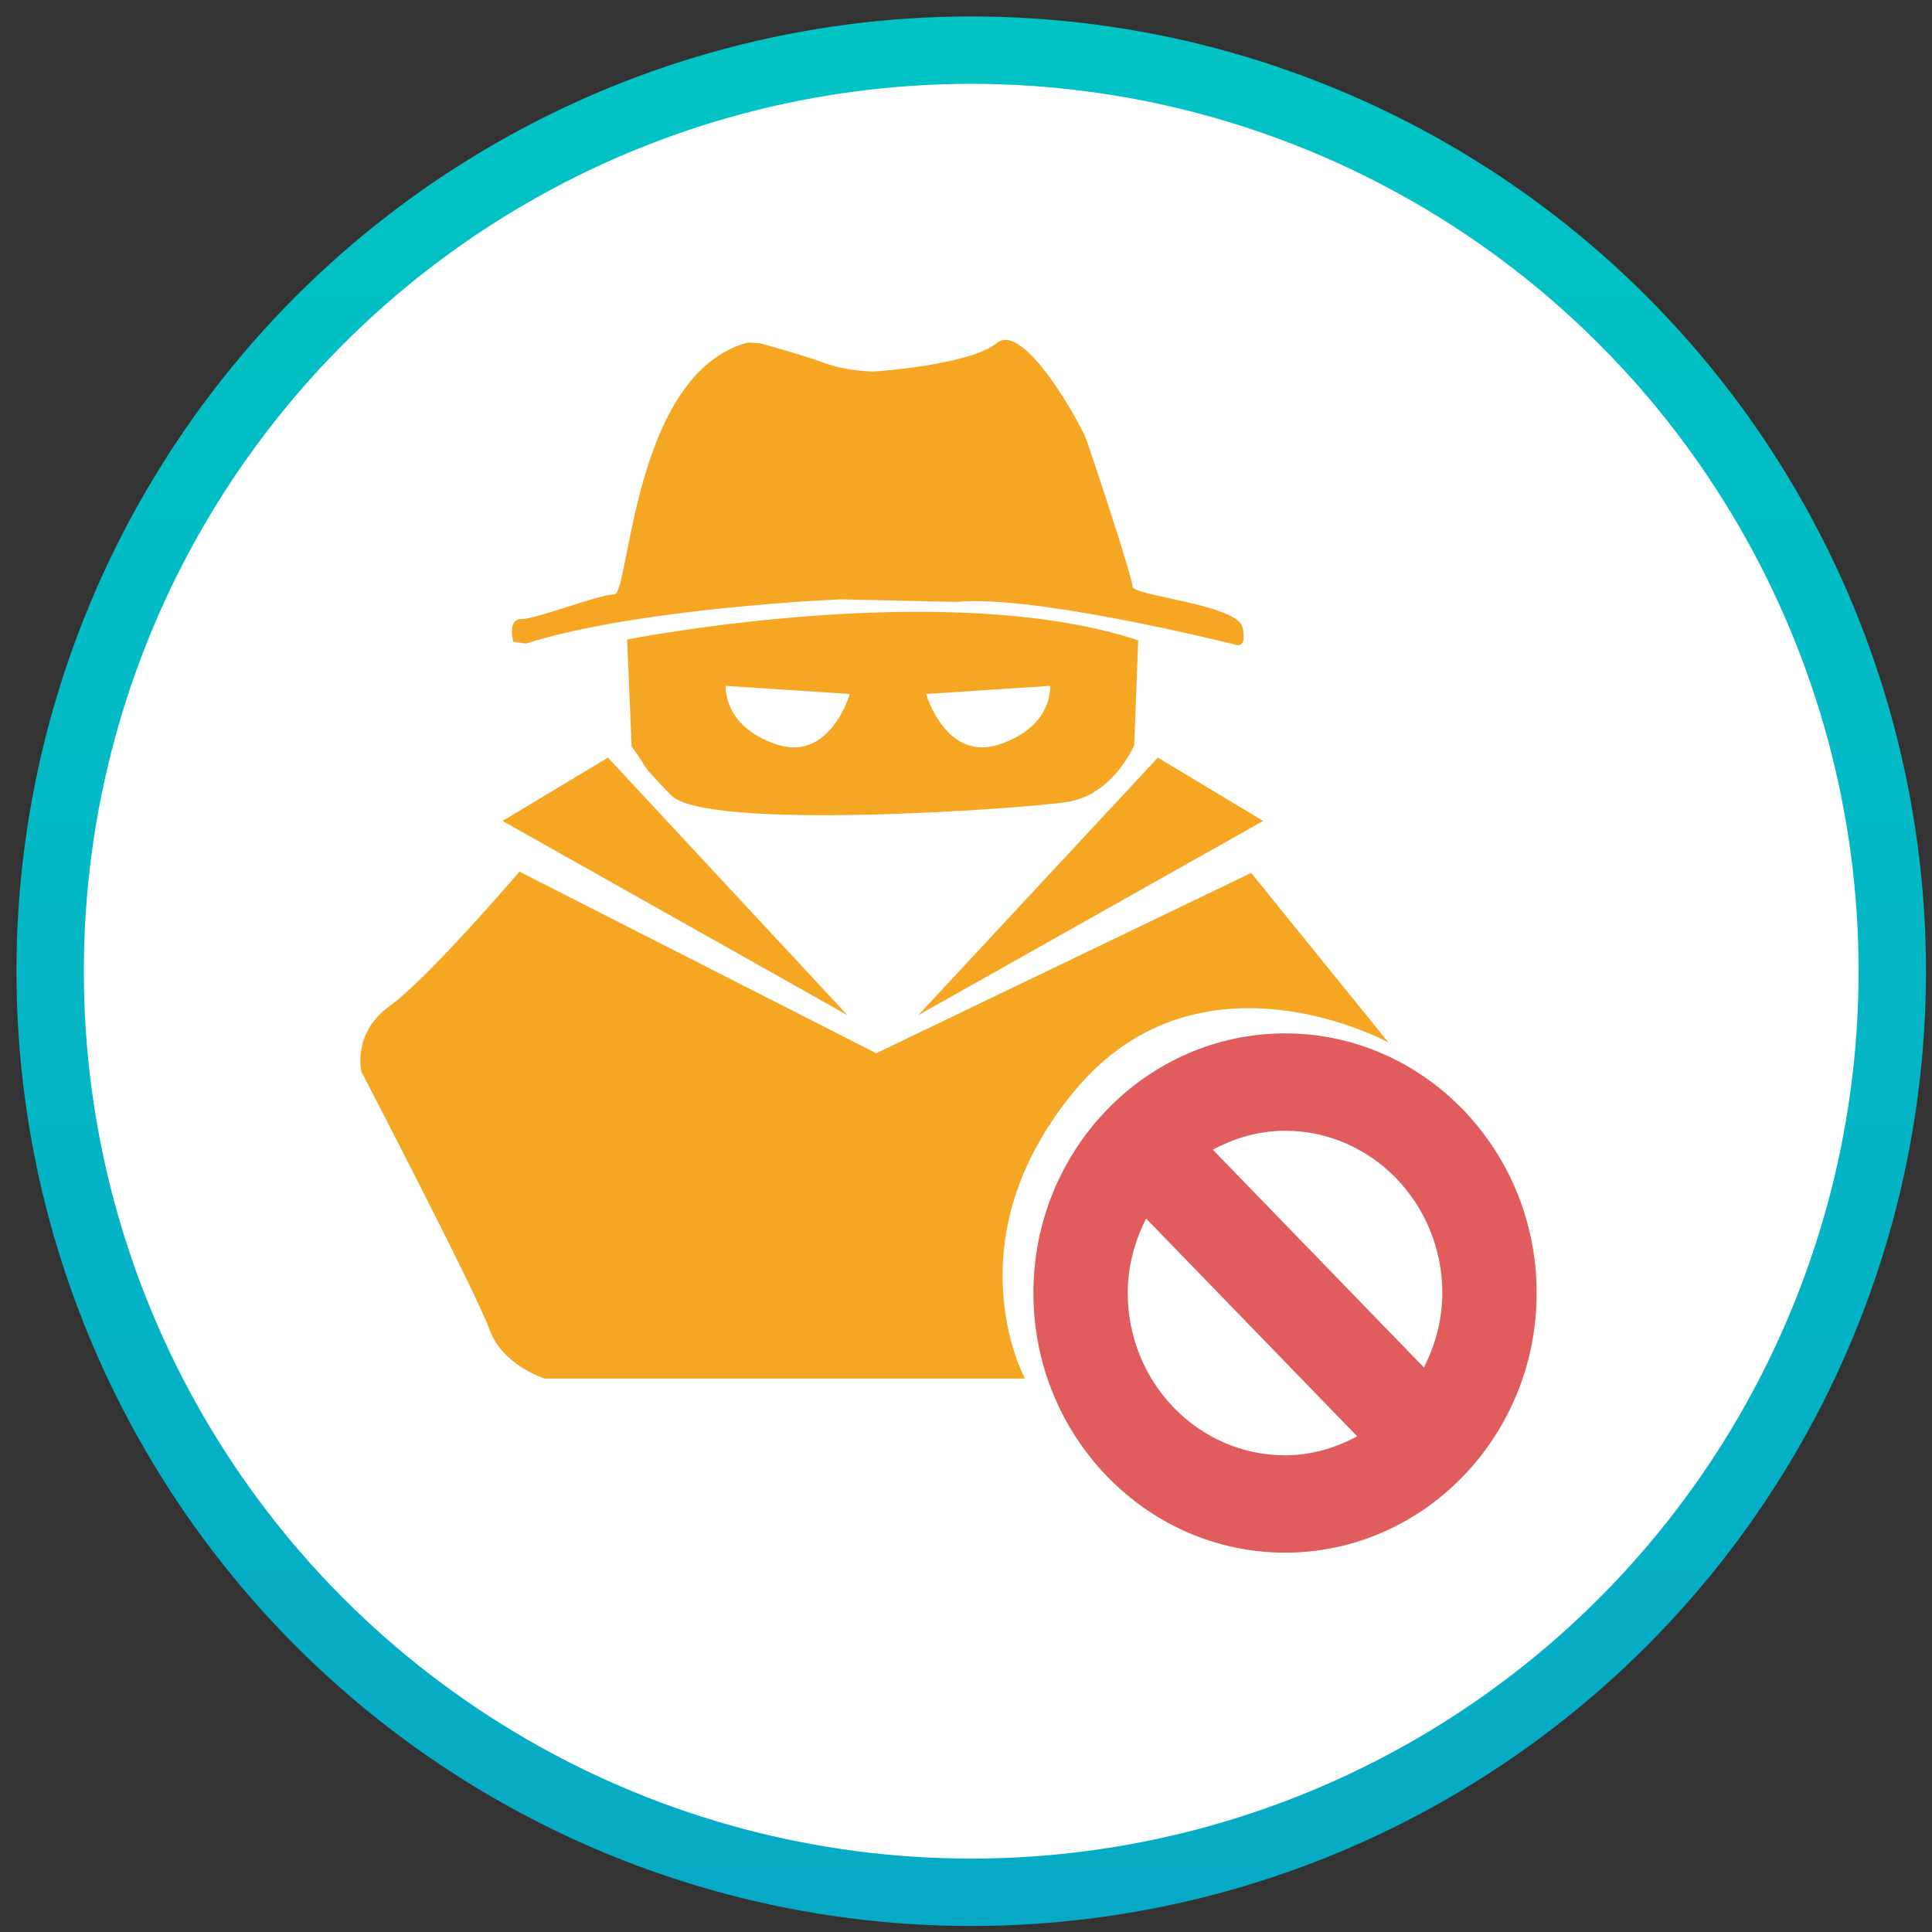 <?xml version="1.0" encoding="UTF-8" standalone="no"?>
<svg width="43px" height="43px" viewBox="0 0 43 43" version="1.1" xmlns="http://www.w3.org/2000/svg" xmlns:xlink="http://www.w3.org/1999/xlink">
    <rect x="0" y="0" width="43" height="43" fill="#333333" stroke="none"/>
    <!-- Generator: Sketch 41 (35326) - http://www.bohemiancoding.com/sketch -->
    <title>Group 4</title>
    <desc>Created with Sketch.</desc>
    <defs>
        <linearGradient x1="50%" y1="0%" x2="50%" y2="100%" id="linearGradient-1">
            <stop stop-color="#01C3C4" offset="0%"></stop>
            <stop stop-color="#06AAC6" offset="100%"></stop>
        </linearGradient>
        <circle id="path-2" cx="20.616" cy="20.616" r="20.5"></circle>
    </defs>
    <g id="Page-1" stroke="none" stroke-width="1" fill="none" fill-rule="evenodd">
        <g id="ExSitu_mobile" transform="translate(-25, -1481)">
            <g id="Group-5" transform="translate(0, 1467)">
                <g id="Group-4" transform="translate(26, 15)">
                    <mask id="mask-3" fill="white">
                        <use xlink:href="#path-2"></use>
                    </mask>
                    <use id="Combined-Shape" stroke="url(#linearGradient-1)" stroke-width="1.5" fill="#FFFFFF" xlink:href="#path-2"></use>
                    <g id="forbidden-sign" mask="url(#mask-3)">
                        <g transform="translate(22, 22)" id="Capa_1">
                            <g>
                                <path d="M5.601,0 C2.513,0 0,2.592 0,5.778 C0,8.964 2.513,11.557 5.601,11.557 C8.689,11.557 11.201,8.964 11.201,5.778 C11.201,2.592 8.689,0 5.601,0 Z M2.1,5.778 C2.1,5.177 2.257,4.62 2.509,4.121 L7.207,8.968 C6.723,9.228 6.183,9.39 5.601,9.39 C3.67,9.39 2.1,7.77 2.1,5.778 Z M8.692,7.436 L3.994,2.589 C4.478,2.329 5.018,2.167 5.601,2.167 C7.531,2.167 9.101,3.787 9.101,5.778 C9.101,6.379 8.944,6.937 8.692,7.436 Z" id="Shape" fill="#E15C5C"></path>
                            </g>
                        </g>
                    </g>
                    <g id="Group-13" mask="url(#mask-3)" fill="#F5A623">
                        <g transform="translate(7, 6)">
                            <path d="M14.812,23.682 L4.123,23.682 C4.123,23.682 3.182,23.393 2.894,22.589 C2.607,21.786 0.045,16.855 0.045,16.855 C0.045,16.855 -0.172,15.997 0.675,15.39 C1.521,14.783 3.562,12.4 3.562,12.4 L11.503,16.442 L19.847,12.429 L22.901,16.201 C22.901,16.201 18.72,13.913 15.929,17.264 C13.138,20.615 14.812,23.682 14.812,23.682 Z" id="Path-6"></path>
                            <polygon id="Path-7" points="17.77 9.862 20.114 11.272 12.438 15.594"></polygon>
                            <polygon id="Path-7" transform="translate(7.024, 12.728) scale(-1, 1) translate(-7.024, -12.728) " points="8.518 9.862 10.863 11.272 3.186 15.595"></polygon>
                            <path d="M5.958,7.233 C5.958,7.233 13.039,5.835 17.333,7.251 L17.244,9.586 C17.244,9.586 16.782,10.699 15.731,10.853 C14.681,11.007 7.707,11.498 6.933,10.697 C6.159,9.895 6.5,10.213 6.058,9.617 L5.958,7.233 Z M12.613,8.446 L15.373,8.265 C15.373,8.265 15.451,9.161 14.25,9.566 C13.049,9.971 12.613,8.446 12.613,8.446 Z M10.913,8.446 L8.154,8.265 C8.154,8.265 8.076,9.161 9.277,9.566 C10.478,9.971 10.913,8.446 10.913,8.446 Z" id="Combined-Shape"></path>
                            <path d="M11.449,1.269 C11.449,1.269 13.574,1.133 14.185,0.635 C14.795,0.136 16.062,2.47 16.172,2.767 C16.282,3.065 17.206,5.85 17.206,6.056 C17.206,6.262 19.543,6.455 19.653,6.961 C19.764,7.467 19.495,7.348 19.495,7.348 C19.495,7.348 15.018,6.222 13.286,6.397 L10.72,6.339 C10.72,6.339 6.218,6.525 3.704,7.324 L3.424,7.283 C3.424,7.283 3.282,6.778 3.61,6.778 C3.939,6.778 5.332,6.229 5.673,6.229 C6.014,6.229 6.075,1.306 8.646,0.623 L8.921,0.64 C8.921,0.64 9.854,0.897 10.361,1.083 C10.868,1.269 11.449,1.269 11.449,1.269 Z" id="Path-10"></path>
                        </g>
                    </g>
                </g>
            </g>
        </g>
    </g>
</svg>